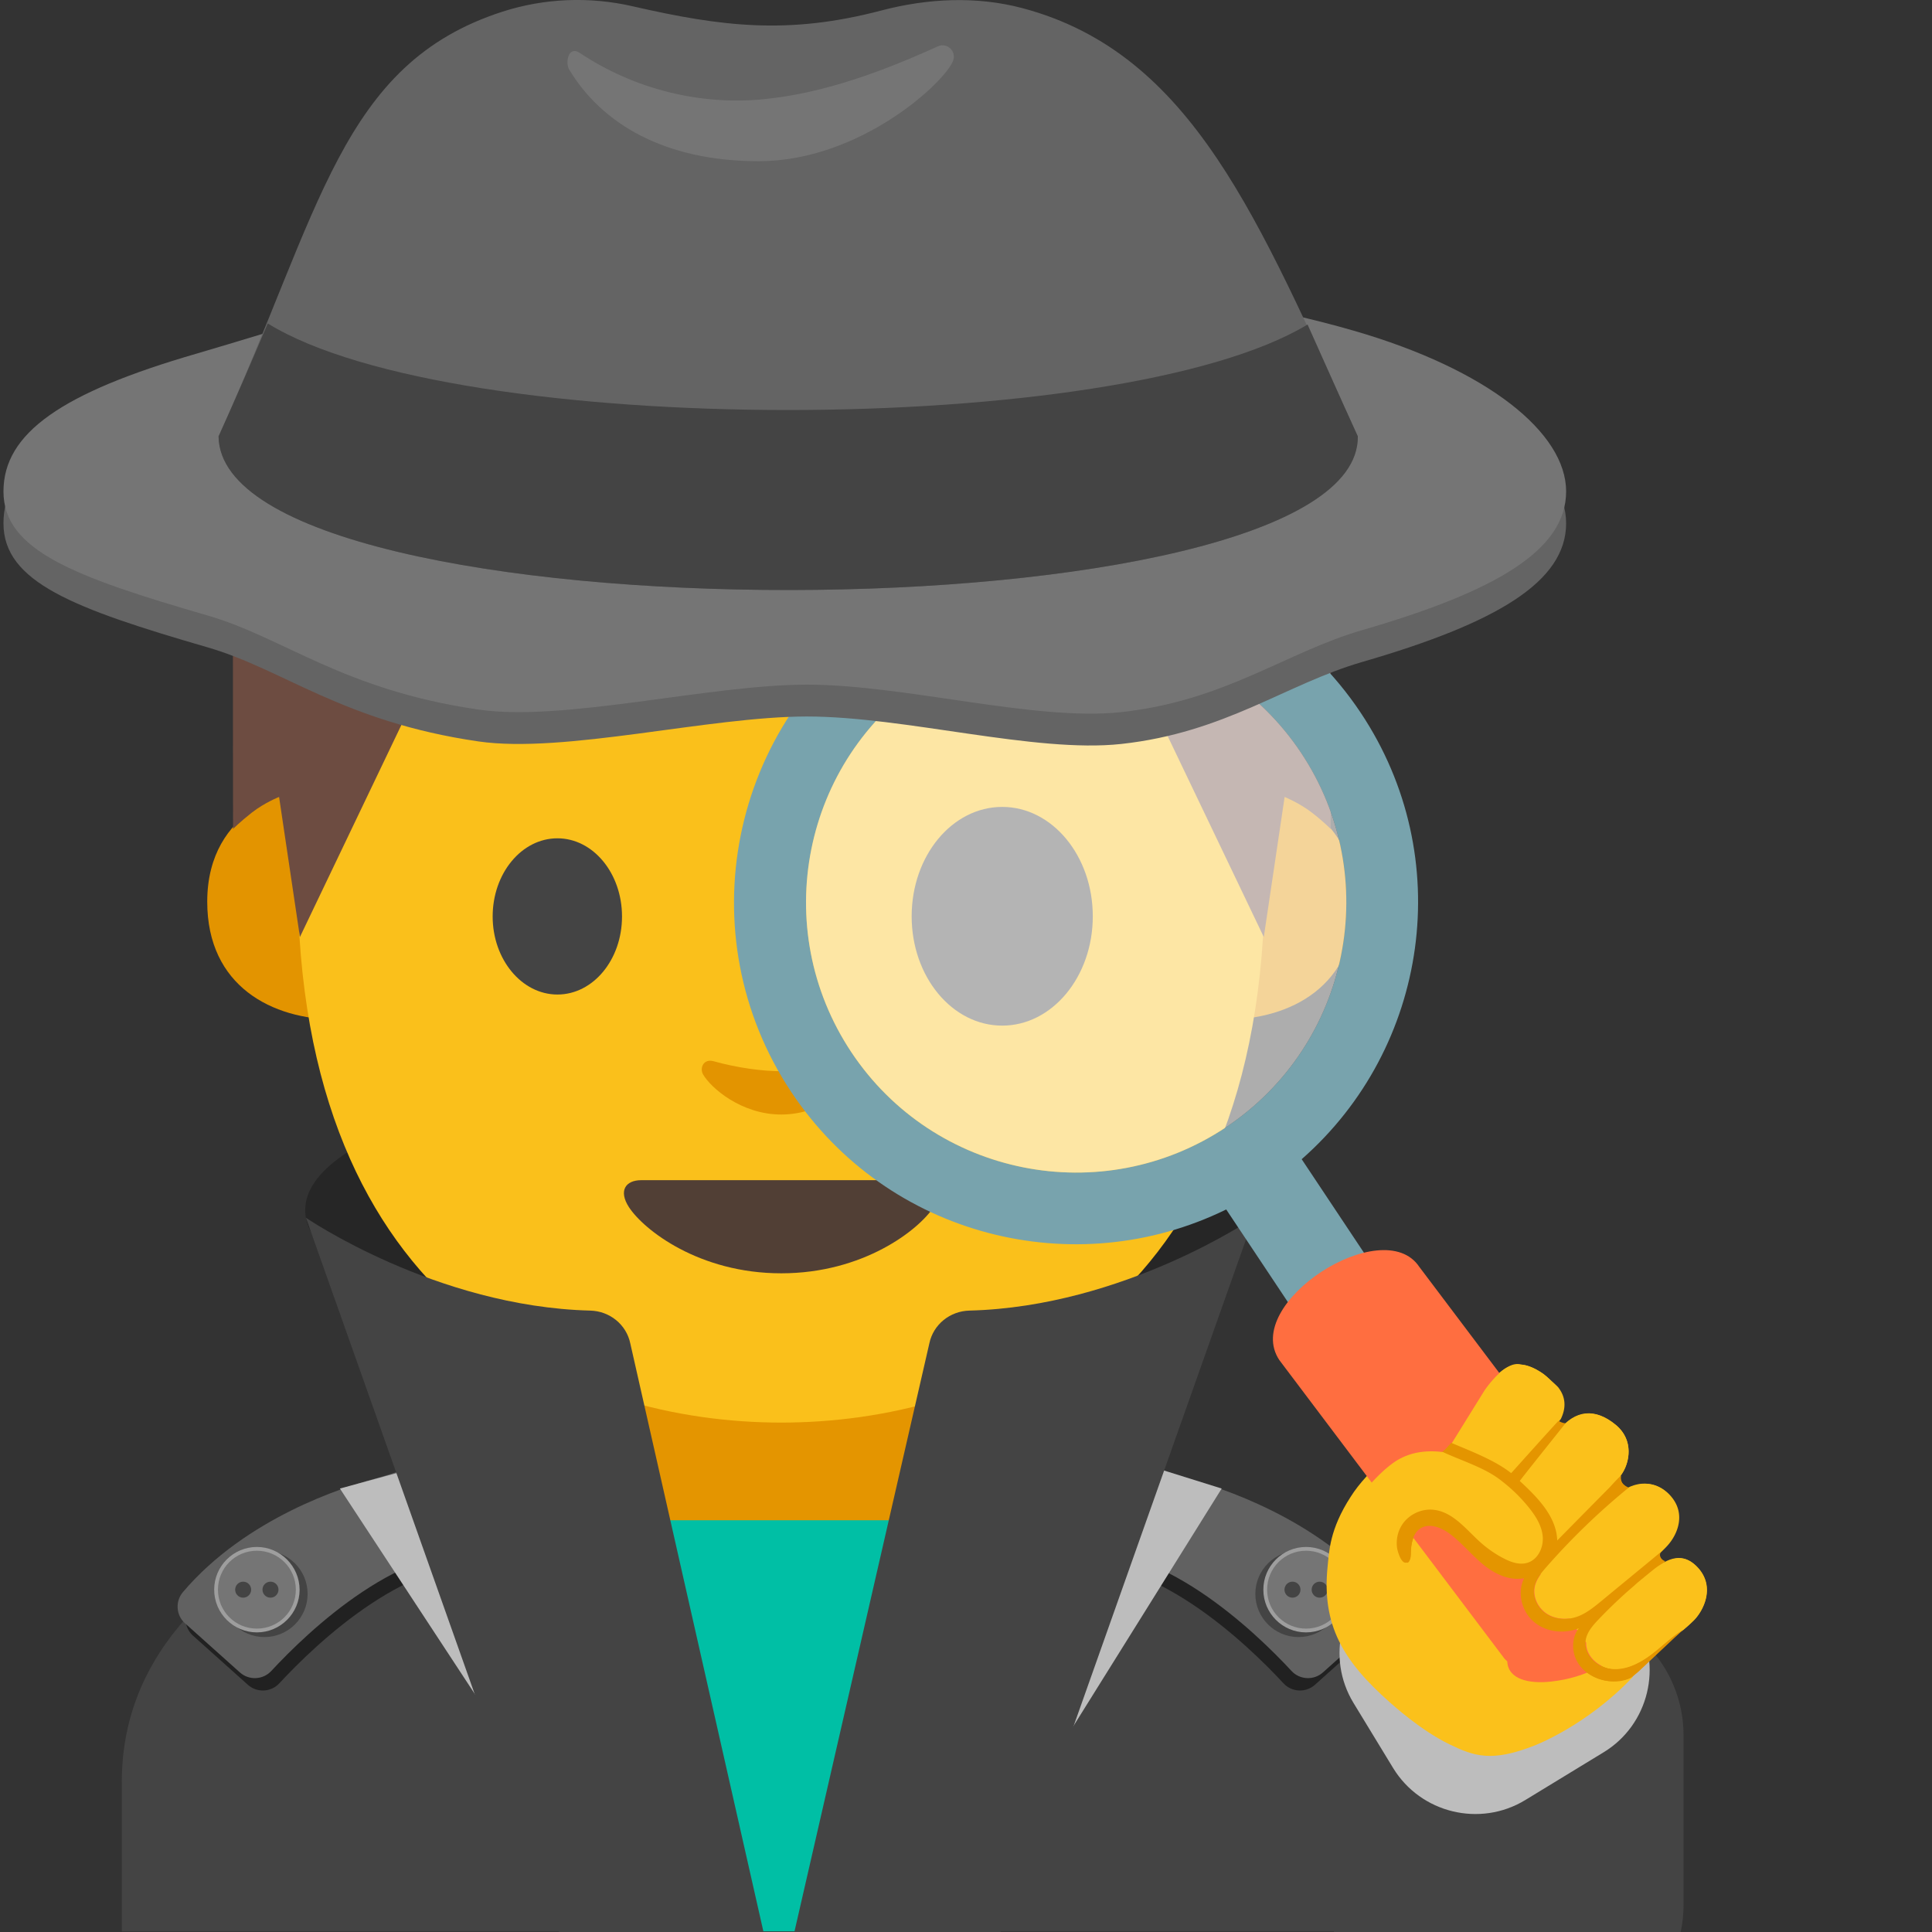 <svg xmlns="http://www.w3.org/2000/svg" width="1em" height="1em" viewBox="0 0 128 128"><rect x="0" y="0" width="128" height="128" fill="#333333" stroke="none"/><path fill="#444" d="M8.07 118.07v9.89h87.14v-9.89c0-15.17-21.39-22.87-43.24-22.84c-21.72.02-43.9 6.78-43.9 22.84"/><path fill="#262626" d="M83.06 80.18c0 2.08-2.32 4-6.24 5.54c-5.73 2.26-17.05 31.65-27.36 31.65c-6.71 0-10.75-28.55-15.86-29.61c-8.09-1.68-13.38-4.45-13.38-7.59c0-5.12 14.07-9.26 31.42-9.26s31.42 4.16 31.42 9.27"/><path fill="#e49500" d="M51.59 90.23H42.5v9.59c0 4.34 3.7 7.86 8.26 7.86h1.65c4.56 0 8.26-3.52 8.26-7.86v-9.59z"/><path fill="#00bfa5" d="M42.82 100.72h17.43l-7.15 27.24h-2.98z"/><path fill="#646464" d="m42.51 94.38l-10 5.87l9.58 10.06l-2.29 8.01l10.48 9.79zm18.16 0l10 5.87l-9.58 10.06l2.29 8.01l-10.48 9.79z"/><path fill="#212121" d="M25.25 98.82c-1.89.51-8.42 2.55-12.6 7.48c-.52.61-.46 1.54.14 2.07l3.63 3.25c.6.54 1.53.5 2.08-.09c2.4-2.59 8.86-8.82 14.69-7.82l-3.92-6.2l-2.83.96c-.39.13-.79.24-1.19.35"/><path fill="#616161" d="M24.72 98c-1.89.51-8.42 2.55-12.6 7.48c-.52.61-.46 1.54.14 2.07l3.63 3.25c.6.54 1.53.5 2.08-.09c2.4-2.59 8.86-8.82 14.69-7.82l-3.92-6.2l-2.83.96c-.39.12-.79.24-1.19.35"/><circle cx="17.52" cy="105.6" r="2.86" fill="#444"/><circle cx="17.02" cy="105.32" r="2.7" fill="#757575"/><path fill="#9e9e9e" d="M17.02 102.74c1.42 0 2.58 1.15 2.58 2.58s-1.15 2.58-2.58 2.58s-2.58-1.15-2.58-2.58s1.15-2.58 2.58-2.58m0-.25c-1.56 0-2.83 1.27-2.83 2.83s1.27 2.83 2.83 2.83s2.83-1.27 2.83-2.83c-.01-1.56-1.28-2.83-2.83-2.83"/><g fill="#444"><circle cx="17.92" cy="105.32" r=".53"/><circle cx="16.11" cy="105.32" r=".53"/></g><path fill="#212121" d="M78.29 98.82c1.89.51 8.42 2.55 12.6 7.48c.52.61.46 1.54-.14 2.07l-3.63 3.25c-.6.54-1.53.5-2.08-.09c-2.4-2.59-8.86-8.82-14.69-7.82l3.92-6.2l2.83.96c.39.13.79.24 1.19.35"/><path fill="#616161" d="M78.82 98c1.89.51 8.42 2.55 12.6 7.48c.52.61.46 1.54-.14 2.07l-3.63 3.25c-.6.54-1.53.5-2.08-.09c-2.4-2.59-8.86-8.82-14.69-7.82l3.92-6.2l2.83.96c.39.12.79.24 1.19.35"/><circle cx="86.03" cy="105.6" r="2.86" fill="#444"/><circle cx="86.53" cy="105.32" r="2.7" fill="#757575"/><path fill="#9e9e9e" d="M86.53 102.74c1.42 0 2.58 1.15 2.58 2.58s-1.15 2.58-2.58 2.58c-1.42 0-2.58-1.15-2.58-2.58s1.15-2.58 2.58-2.58m0-.25c-1.56 0-2.83 1.27-2.83 2.83s1.27 2.83 2.83 2.83s2.83-1.27 2.83-2.83s-1.27-2.83-2.83-2.83"/><g fill="#444"><circle cx="85.63" cy="105.32" r=".53"/><circle cx="87.43" cy="105.32" r=".53"/></g><path fill="#bdbdbd" d="m26.63 97.5l-4.11 1.12L41.81 128h5.42zm49.93-.25l4.38 1.37L62.6 128h-5.41z"/><path fill="#e39400" d="M83.9 52.37s5.89 1.02 5.89 7.37c0 5.6-4.3 7.81-8.6 7.81V52.37zm-64.28 0s-5.89 1.02-5.89 7.37c0 5.6 4.3 7.81 8.6 7.81V52.37z"/><path fill="#fac01b" d="M51.76 10.8c-25.4 0-32.04 19.69-32.04 47.35c0 28.68 18.43 36.1 32.04 36.1c13.41 0 32.04-7.2 32.04-36.1c0-27.66-6.64-47.35-32.04-47.35"/><path fill="#444" d="M41.21 60.72c0 2.86-1.91 5.17-4.28 5.17c-2.36 0-4.29-2.32-4.29-5.17c0-2.86 1.92-5.18 4.29-5.18c2.36 0 4.28 2.31 4.28 5.18m21.09 0c0 2.86 1.91 5.17 4.29 5.17c2.36 0 4.28-2.32 4.28-5.17c0-2.86-1.92-5.18-4.28-5.18c-2.37 0-4.29 2.31-4.29 5.18"/><path fill="#513f35" d="M61.03 78.19H42.49c-1.06 0-1.52.71-.82 1.79c.98 1.5 4.64 4.38 10.09 4.38s9.11-2.88 10.09-4.38c.7-1.08.24-1.79-.82-1.79"/><path fill="#e39400" d="M56.24 70.31c-1.58.45-3.22.66-4.48.66s-2.9-.22-4.48-.66c-.67-.19-.94.45-.7.87c.5.88 2.52 2.66 5.18 2.66s4.68-1.78 5.18-2.66c.24-.43-.03-1.07-.7-.87"/><path fill="#6d4c41" d="M52.52 7.19s-.5-.02-.71-.01c-.21 0-.71.01-.71.01c-27.4.53-35.67 17.02-35.67 28.45c0 11.11.01 19.28.01 19.28s.44-.45 1.24-1.08c.86-.67 1.81-1.04 1.81-1.04l1.38 9.28L29 43c.06-.12.18-.19.31-.17l5.41.6c5.44.6 10.91.9 16.37.91v.01c.24 0 .47-.01.71-.01s.47.01.71.01v-.01c5.46-.02 10.93-.31 16.37-.91l5.41-.6c.13-.01.25.06.31.17l9.13 19.08l1.38-9.28s.95.38 1.81 1.04c.81.63 1.24 1.08 1.24 1.08s.01-8.16.01-19.28c.02-11.43-8.24-27.92-35.65-28.45"/><path fill="#444" d="M20.27 80.68s8.6 5.89 18.83 6.15c1.29.03 2.4.92 2.66 2.18l9.09 40.16h-13.4zm62.79 0s-8.6 5.89-18.83 6.15c-1.29.03-2.4.92-2.66 2.18l-9.21 40.16h13.52zm19.85 54.15h-6.09c-4.75 0-8.63-3.88-8.63-8.63v-11.23c0-4.75 3.88-8.63 8.63-8.63h6.09c4.75 0 8.63 3.88 8.63 8.63v11.23c0 4.75-3.88 8.63-8.63 8.63"/><path fill="#bdbdbd" d="m92.3 117.14l-2.63-4.32c-1.82-2.99-.87-6.93 2.12-8.75l5.2-3.17c2.99-1.82 6.93-.87 8.75 2.12l2.63 4.32c1.82 2.99.87 6.93-2.12 8.75l-5.2 3.17c-2.99 1.82-6.92.87-8.75-2.12"/><path fill="#444" d="M60.4 60.71c0 4 2.68 7.24 6 7.24c3.31 0 6-3.24 6-7.24c0-4.01-2.69-7.25-6-7.25c-3.32 0-6 3.24-6 7.25"/><path fill="#fbc11b" d="M91.8 96.64c1.22-.92 2.64-.98 4.08-.67c.82-1.47 2.4-3.87 2.95-4.49c.65-.74 1.55-1.68 3.25-.57c1.11.72 1.62 1.79.67 3.19c-.35.52-.73 1.05-1.11 1.55l.71.29c.36-.46.69-.88.94-1.19c1.06-1.33 2.37-1.5 3.76-.35c1.21 1 .93 2.52.35 3.32c-.31.42-1.31 1.51-2.33 2.54l.14.31l.03.11c.69-.62 1.36-1.2 1.83-1.6c1.28-1.09 2.63-1 3.53-.03c1.09 1.18.52 2.56-.13 3.3c-.48.55-2.43 2.29-3.81 3.39l.16.57l.29-.26c.02-.01.03-.03.05-.04c.09-.08.18-.15.27-.23c.02-.02.04-.04.06-.05c.1-.09.21-.18.32-.28l.01-.01c.11-.1.23-.2.34-.29l.06-.06c.09-.08.18-.15.27-.23c.04-.03.07-.06.11-.09c.08-.06.15-.13.23-.19c.04-.03.08-.06.12-.1c.07-.06.15-.12.22-.18c.04-.03.07-.06.11-.09c.11-.09.21-.17.31-.25c1.2-.97 2.1-.98 2.91-.07c1.14 1.27.35 2.82-.29 3.46c-.63.64-3.05 2.59-4.01 3.09c-.06.03-.12.06-.19.08l.16.59c-3.07 3.25-6.54 4.55-6.54 4.55c-2.8 1.09-3.95.71-5.61-.1c-1.89-.92-3.68-2.55-3.97-2.8c-3.04-2.7-4.5-5.07-4.09-9c.1-.95.12-2.43 1.53-4.6c.53-.85 1.49-1.9 2.31-2.52"/><path fill="#e49500" d="M99.37 98.06s-1.56-1.33-3.49-2.09l.36-.63s1.41.5 3.13 1.69c.28.19.52.38.75.57l.37-.52l2.52-3.44s-.15.29.21.59c.15.13.33.12.45.1q-.195.195-.39.42l-2.6 3.34c.09.08.18.16.27.25c1.27 1.17 2.3 2.54 2.17 3.69c2.32-2.23 4.27-4.3 4.27-4.3c-.18.57.5.82.5.82c-1.82 1.29-5.37 5.12-5.37 5.12c-1.55 1.58-.59 2.75-.59 2.75c1.13 1.45 3 .46 3 .46c.28-.1 2.12-1.61 3.42-2.69l1.3-1.09l.37-.31c-.04.03-.17.18.03.45c.1.13.21.17.28.19c-.25.12-.5.29-.78.51c-.62.5-2.42 2.09-2.57 2.21l-.44.41c-1.45 1.36-1.48 1.94-1.48 1.94c-.25 1.21 1.03 1.85 1.03 1.85c1.18.67 2.45-.21 2.45-.21c.49-.33 2.95-2.18 2.95-2.18l-3.34 3.13c-.28.18-.47.19-.69.23c-2.02.4-2.97-1.25-2.97-1.25c-.37-.63-.28-1.22-.28-1.22c.05-.36.2-.7.4-1c-1.94.81-3.28-.68-3.28-.68c-.79-.96-.63-1.97-.35-2.65c-.08.02-.16.04-.24.05c0 0-1.36.42-3.68-2.05c-.78-.83-.91-.92-1.54-1.27c0 0-1.45-.64-1.88.65c0 0-.19.4-.2 1.25c0 0-.02.68-.52.25c-.15-.13-.34-.46-.41-.87c0 0-.08-.42.21-1.07c0 0 .58-1.82 2.51-1.37c1.01.23 1.43.7 2.08 1.41c0 0 2.14 2.12 3.39 2.13c0 0 1.18-.03 1.54-1.34c.01-.01.36-1.9-2.87-4.23"/><path fill="#78a3ad" d="M58.72 40.93c-10.41 6.95-13.22 21.02-6.29 31.43c6.38 9.57 18.76 12.69 28.81 7.77l7.33 11.01l5-3.33l-7.33-11.01c8.41-7.38 10.29-20.01 3.91-29.58c-6.94-10.41-21.01-13.23-31.43-6.29m27.47 8.93c5.48 8.22 3.26 19.33-4.96 24.82c-8.23 5.48-19.34 3.26-24.82-4.96c-5.48-8.23-3.26-19.34 4.96-24.82s19.33-3.26 24.82 4.96"/><path fill="#fff" d="M61.37 44.9c-8.23 5.48-10.44 16.59-4.96 24.82c5.48 8.22 16.59 10.44 24.82 4.96c8.22-5.49 10.44-16.6 4.96-24.82c-5.49-8.22-16.6-10.44-24.82-4.96" opacity=".6"/><path fill="#ff6e40" d="M109.09 104.07c-.05-.14-.1-.29-.19-.42c0 0-14.86-19.7-14.87-19.72c-2.4-3.6-11.79 2.41-9.27 6.18l14.87 19.72c.06.09.15.16.23.24c.05 1.18 1.41 1.5 2.89 1.34c2.32-.25 4.23-1.28 5.78-3.05c.37-.42.87-.96 1.06-1.49c.4-1.1.53-2.35-.5-2.8"/><path fill="#fbc11b" d="M107.33 97.82c.02-.03.05-.06.07-.09c.58-.8.87-2.32-.35-3.32c-1.33-1.1-2.58-.97-3.62.2c0 0-.14-.07-.33-.18c.1-.14.2-.28.31-.42c.39-.8.28-1.49-.14-2.05c-.05-.11-.9-.84-1-.92c-.87-.62-1.5-.63-1.5-.63c-1.04-.34-2.41 1.7-2.41 1.7l-2.37 3.82c-.14.09-.28.19-.41.27c-1.19-.14-2.35.02-3.37.79c-.82.61-1.78 1.66-2.32 2.51c-1.4 2.17-1.43 3.65-1.52 4.6c-.02.2-.02.38-.03.57c1.84.34 4.03.38 4.88-1.1a2.5 2.5 0 0 1-.22-.66c-.08-.52.03-1.08.32-1.52c.44-.7 1.3-1.1 2.12-1.01c1.27.15 1.85 1.67 2.81 2.52c.45.4 1.23.39 1.76.67c.51.27 1.1.48 1.65.31c.04-.01.07-.04.1-.06c.06.09.17.26.31.49c-.18.26-.33.53-.39.84c-.13.68.24 1.41.83 1.78c.43.27.96.36 1.47.3c.45.67.86 1.27 1.11 1.6c-.03.87.79 1.63 1.67 1.73c.92.11 1.83-.32 2.58-.87s1.41-1.22 2.19-1.71c-.03.03-.07.06-.1.09c.35-.29.63-.55.8-.72c.63-.64 1.42-2.19.29-3.46c-.65-.72-1.36-.84-2.23-.37c-.23-.1-.53-.19-.73-.27c.14-.11.27-.22.41-.34c.24-.23.43-.42.54-.55c.65-.74 1.22-2.12.13-3.3c-.72-.78-1.73-.98-2.76-.47c-.31.25-.6.51-.9.77c-.1-.28-.19-.57-.29-.85c.18-.24.41-.46.64-.69"/><path fill="#646464" d="M103.76 34.67c0 3.88-4.62 6.61-13.52 9.19c-5.06 1.47-9.07 4.68-15.96 5.43c-5.71.62-14.32-1.82-20.82-1.82s-16.08 2.48-21.77 1.65c-8.99-1.31-12.87-4.76-17.93-6.23C4.86 40.31.23 38.56.23 34.67c0-3.88 3.89-6.55 12.79-9.13c5.06-1.47 13.56-4.31 20.45-5.07c5.73-.63 12.03.69 18.53.69s12.8-1.32 18.52-.69c6.9.75 14.11 2.07 19.17 3.54c8.89 2.58 14.07 6.77 14.07 10.66"/><path fill="#757575" d="M103.76 32.56c0 3.88-4.62 6.61-13.52 9.19c-5.06 1.47-9.07 4.68-15.96 5.43c-5.71.62-14.32-1.82-20.82-1.82s-16.08 2.48-21.77 1.65c-8.99-1.31-12.87-4.76-17.93-6.23C4.86 38.2.23 36.45.23 32.56c0-3.88 3.89-6.55 12.79-9.13c5.06-1.47 13.56-4.31 20.45-5.07c5.73-.62 12.03.7 18.53.7s12.8-1.32 18.52-.69c6.9.75 14.11 2.07 19.17 3.54c8.89 2.57 14.07 6.77 14.07 10.65"/><defs><path id="IconifyId195ad048a32870fdf19332" d="M89.96 28.91C83.39 14.61 79.03 3.54 67.74.54c-3.05-.81-6.27-.65-9.33.15c-6.15 1.62-10.55 1.09-16.52-.28c-2.84-.65-5.82-.53-8.59.36c-10.74 3.46-12.02 13.16-18.82 28.14c.15 13.64 75.63 13.51 75.48 0"/></defs><use fill="#646464" href="#IconifyId195ad048a32870fdf19332"/><path fill="#757575" d="M38.4 3.5c3.6 2.4 8.01 3.52 12.33 3.06c3.97-.42 7.76-1.84 11.41-3.49c.62-.28 1.25.34 1 .97c-.55 1.41-6.14 6.64-12.88 6.64c-6.22 0-10.38-2.47-12.55-6.07c-.28-.47-.05-1.6.69-1.11"/><path fill="#444" d="M86.63 21.5c-12.49 7.55-56.51 7.58-68.89-.07c-1.04 2.45-2.12 4.96-3.26 7.48c.15 13.64 75.63 13.51 75.48 0c-1.12-2.45-2.22-4.94-3.33-7.41"/><path fill="#e49500" d="M103.72 94.29c-.23 0-.47-.16-.47-.16c-.01.01-.01.02-.02.03c-.25.25-3.11 3.44-3.11 3.44c-1.08-.86-2.71-1.47-3.97-2.01c-.18.18-.36.44-.6.59c1.21.57 2.78 1.04 3.84 1.86c.71.54 1.35 1.15 1.91 1.85c.45.56.85 1.2.91 1.91c.06.72-.31 1.51-.99 1.73c-.55.18-1.14-.04-1.65-.31c-.53-.28-1.03-.63-1.48-1.03c-.95-.85-1.81-2.01-3.09-2.16c-.82-.1-1.68.31-2.12 1.01c-.29.45-.39 1-.32 1.52c.04.25.35 1.35.79.84c.13-.15.13-.36.13-.55c.01-.58.12-1.25.6-1.57c.6-.41 1.42-.08 2 .36c.79.6 1.42 1.38 2.18 2.01c.77.63 1.75 1.1 2.72.91c-.48.94-.17 2.19.63 2.88s2 .83 2.99.44c-.53.68-.48 1.71.02 2.41s1.37 1.08 2.23 1.11c.37.01.75-.04 1.09-.2c.07-.04.13-.09.2-.13l-.15-.54l.05.18l.1.36c.2-.14.39-.29.56-.46c.1-.1.21-.19.31-.29c.79-.75 1.58-1.49 2.38-2.24c.03-.03.07-.06.1-.09c-.79.49-1.44 1.16-2.19 1.71s-1.65.98-2.58.87c-.92-.11-1.79-.94-1.67-1.86c.07-.55.46-1 .84-1.4c.61-.64 1.24-1.25 1.9-1.84c.18-.16.36-.31.54-.47c.04-.04.09-.08.13-.12c.04-.03.07-.06.11-.09c.08-.06.15-.13.23-.19c.04-.03.08-.06.12-.1c.07-.06.15-.12.22-.18c.04-.03.07-.06.11-.09c.11-.09.21-.17.31-.25c.21-.17.41-.3.6-.41c.05-.04.1-.08.16-.12c-.26-.04-.43-.39-.29-.62c-.04.03-.07.06-.11.09c-1.27 1.05-2.54 2.09-3.81 3.14c-.5.41-1.01.83-1.62 1.05c-.66.23-1.42.2-2.01-.17s-.96-1.1-.83-1.78c.1-.52.46-.95.81-1.35a45.6 45.6 0 0 1 5.38-5.2c.02-.01.03-.03.05-.04c-.34-.08-.57-.47-.48-.8l-.08.08c-1.39 1.4-2.78 2.81-4.16 4.21c-.05-1.59-1.31-2.86-2.48-3.94c-.01-.03 2.91-3.67 3.03-3.83"/></svg>